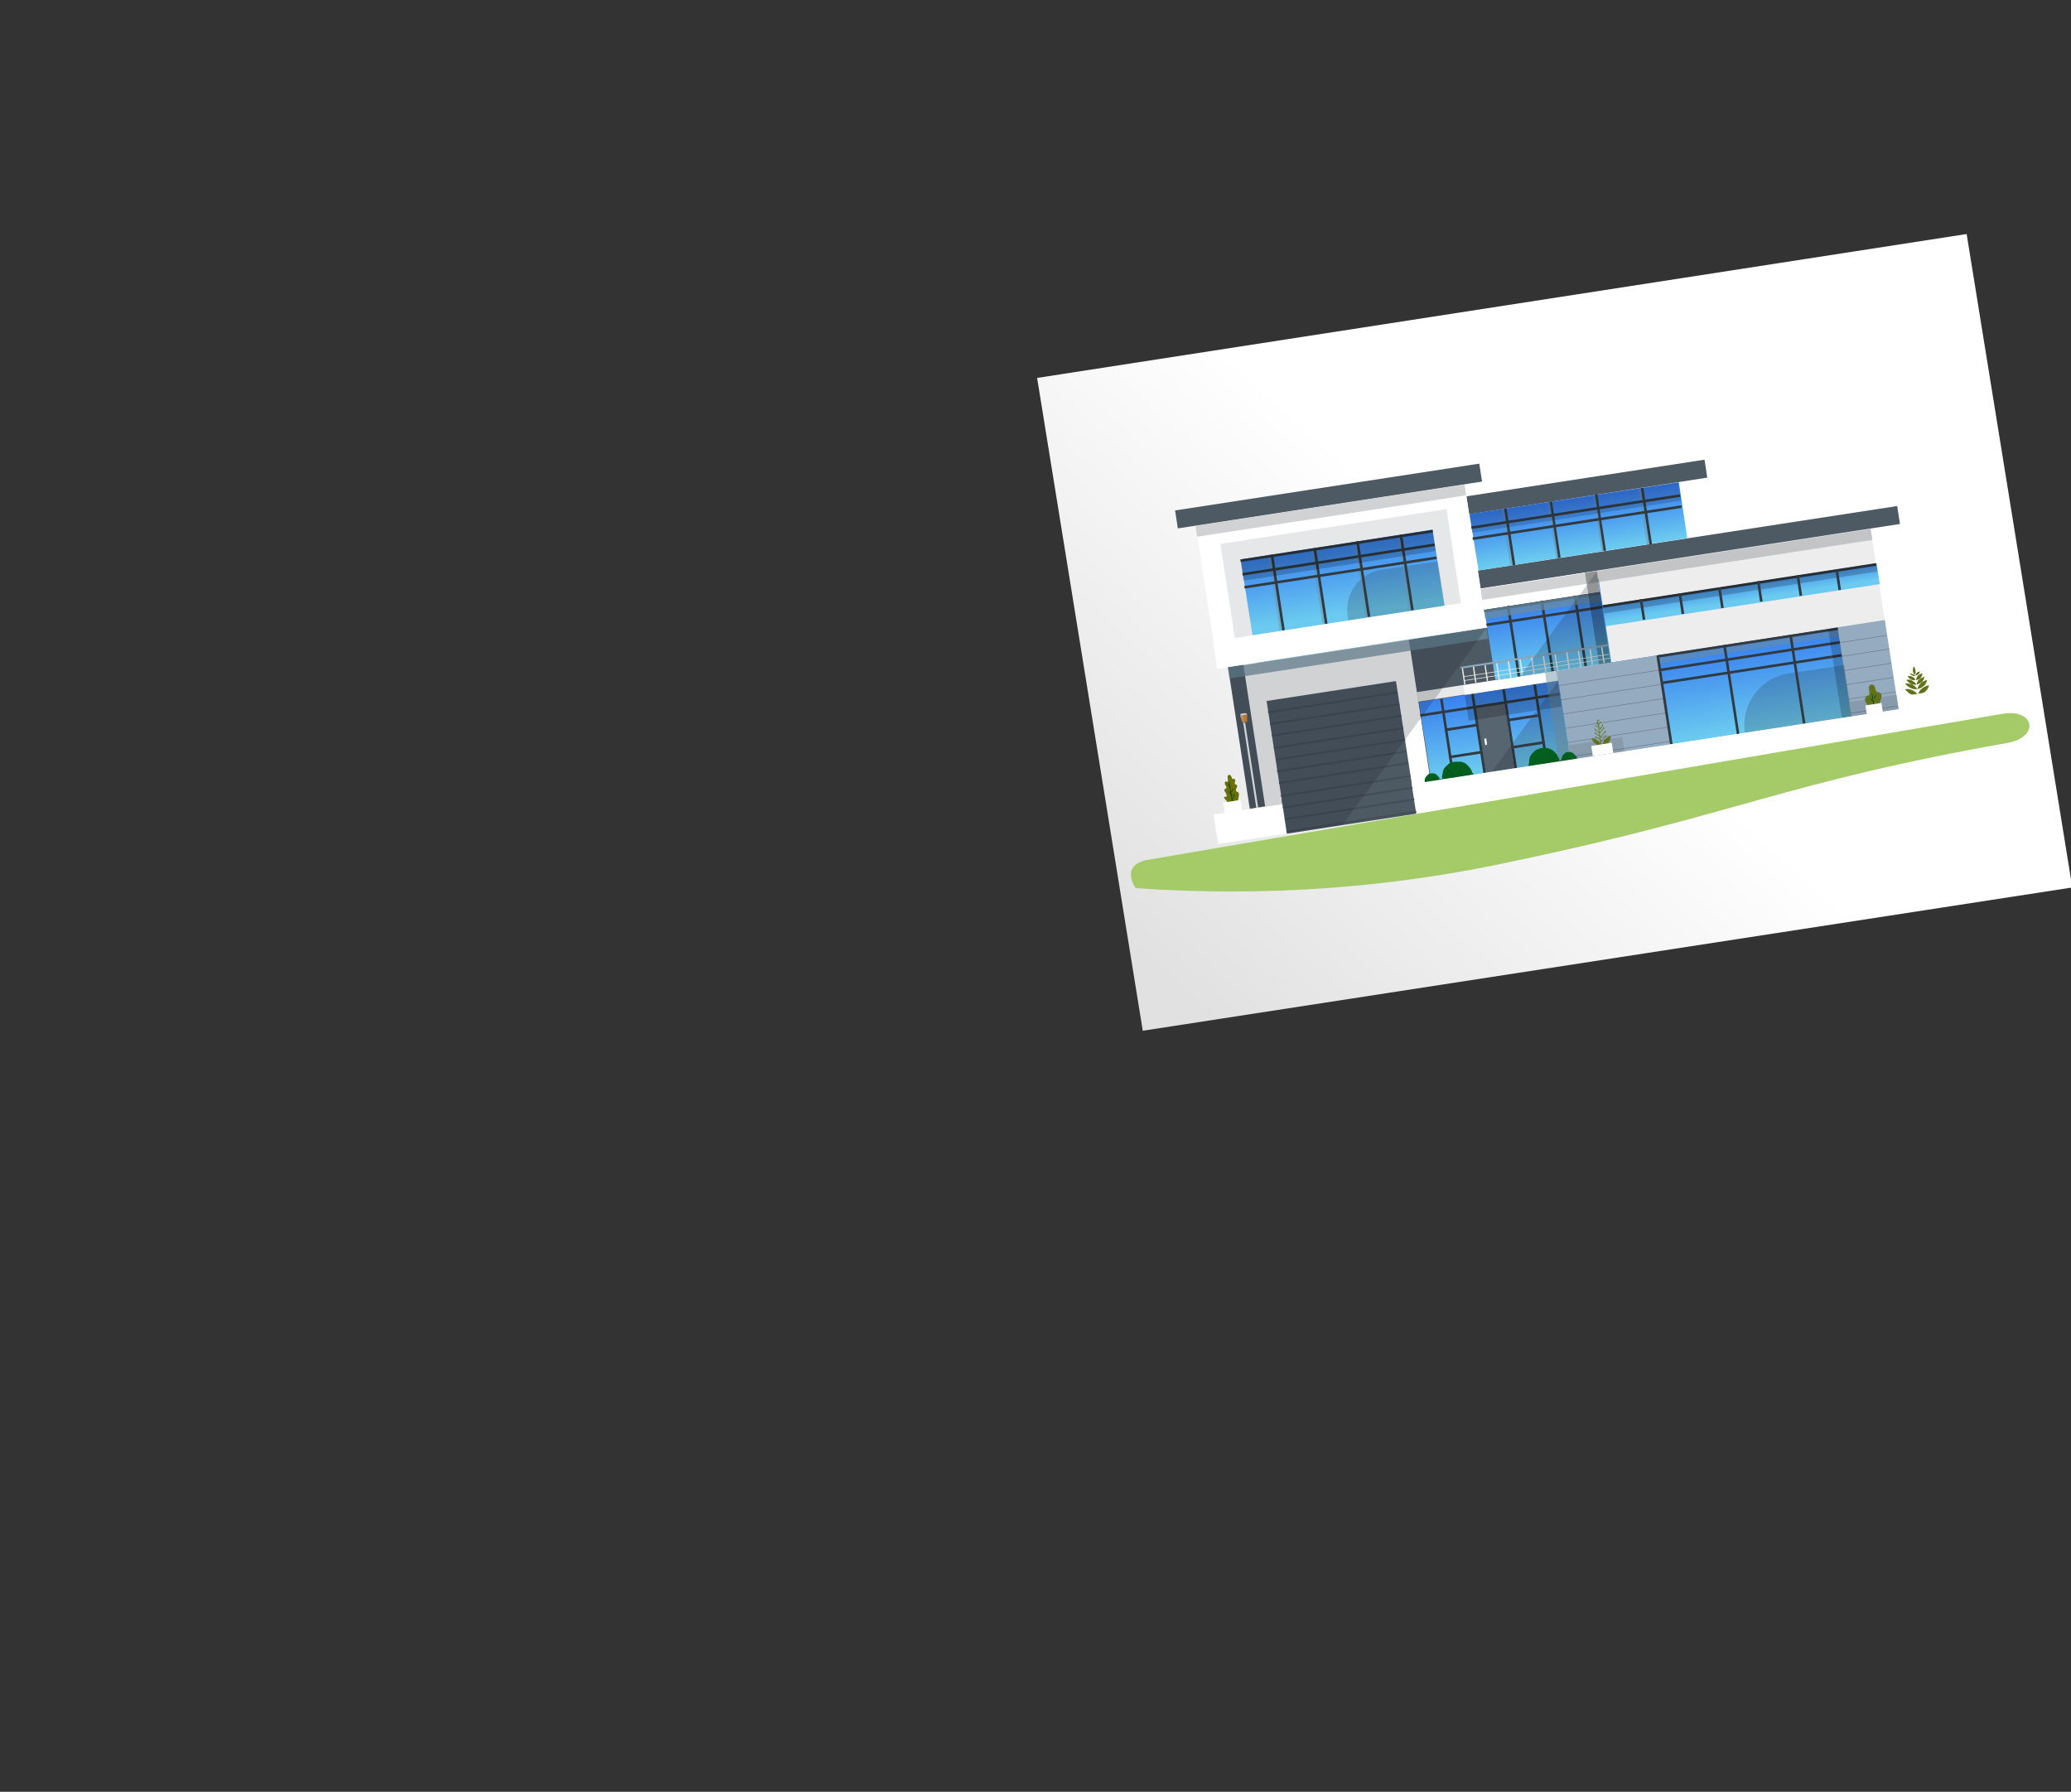 <?xml version="1.0" encoding="utf-8"?>
<!-- Generator: Adobe Illustrator 24.1.2, SVG Export Plug-In . SVG Version: 6.00 Build 0)  -->
<svg version="1.1" id="Warstwa_3" xmlns="http://www.w3.org/2000/svg" xmlns:xlink="http://www.w3.org/1999/xlink" x="0px" y="0px"
	 viewBox="0 0 319.5 276.4" style="enable-background:new 0 0 319.5 276.4;" xml:space="preserve">
<rect x="0" y="0" width="319.5" height="276.4" fill="#333333" stroke="none"/>
<style type="text/css">
	.st0{fill:url(#SVGID_1_);}
	.st1{fill:#4D5963;}
	.st2{fill:#E8E8E8;}
	.st3{fill:#EDEDED;}
	.st4{fill:url(#SVGID_2_);}
	.st5{fill:#313A40;}
	.st6{fill:url(#SVGID_3_);}
	.st7{opacity:0.56;}
	.st8{fill:#6C8D9E;}
	.st9{opacity:0.2;}
	.st10{fill:#95ABBF;}
	.st11{fill:url(#SVGID_4_);}
	.st12{fill:#191E28;}
	.st13{fill:url(#SVGID_5_);}
	.st14{opacity:0.4;}
	.st15{fill:#FFFFFF;}
	.st16{fill:#E6E7E8;}
	.st17{fill:url(#SVGID_6_);}
	.st18{fill:url(#SVGID_7_);}
	.st19{fill:#576570;}
	.st20{opacity:0.7;}
	.st21{opacity:0.3;}
	.st22{opacity:0.55;}
	.st23{fill:#7BA0B3;}
	.st24{fill:#434E57;}
	.st25{fill:#8FA5B8;}
	.st26{opacity:0.5;}
	.st27{fill:#879BAD;}
	.st28{fill:#03601F;}
	.st29{fill:#084F15;}
	.st30{fill:#E6A85E;}
	.st31{fill:#E8882C;}
	.st32{fill:#687007;}
	.st33{fill:#074010;}
	.st34{fill:#61731A;}
	.st35{fill:#A5CB69;}
</style>
<linearGradient id="SVGID_1_" gradientUnits="userSpaceOnUse" x1="186.335" y1="118.843" x2="293.211" y2="237.565" gradientTransform="matrix(1 0 0 -1 0 275.89)">
	<stop  offset="0" style="stop-color:#E1E1E1"/>
	<stop  offset="0.492" style="stop-color:#FFFFFF"/>
</linearGradient>
<polygon class="st0" points="160,58.3 303.4,36.1 319.7,136.9 176.3,159 "/>
<g>
	
		<rect x="219" y="96.9" transform="matrix(0.988 -0.152 0.152 0.988 -13.751 36.249)" class="st1" width="21.8" height="22.1"/>
	
		<rect x="218.6" y="105.1" transform="matrix(0.988 -0.152 0.152 0.988 -13.438 36.162)" class="st2" width="21.8" height="1.5"/>
	
		<rect x="248.3" y="84.6" transform="matrix(0.988 -0.152 0.152 0.988 -11.881 42.198)" class="st3" width="42.8" height="28.2"/>
	
		<linearGradient id="SVGID_2_" gradientUnits="userSpaceOnUse" x1="245.295" y1="681.022" x2="245.295" y2="677.163" gradientTransform="matrix(-0.988 0.152 0.152 0.988 407.55 -617.486)">
		<stop  offset="0" style="stop-color:#6BCAEF"/>
		<stop  offset="1" style="stop-color:#357CEF"/>
	</linearGradient>
	<polygon class="st4" points="247.2,93.4 289.5,86.9 290,90.1 247.7,96.6 	"/>
	
		<rect x="247" y="90.1" transform="matrix(0.988 -0.152 0.152 0.988 -10.617 41.902)" class="st5" width="42.8" height="0.4"/>
	
		<linearGradient id="SVGID_3_" gradientUnits="userSpaceOnUse" x1="248.95" y1="700.897" x2="248.95" y2="686.6" gradientTransform="matrix(-0.988 0.152 0.152 0.988 407.55 -617.486)">
		<stop  offset="0" style="stop-color:#6BCAEF"/>
		<stop  offset="1" style="stop-color:#357CEF"/>
	</linearGradient>
	<polygon class="st6" points="248.6,102.2 283.6,96.8 285.7,110.5 250.7,115.9 	"/>
	<g class="st7">
		
			<rect x="248.4" y="99.5" transform="matrix(0.988 -0.152 0.152 0.988 -12.143 41.675)" class="st8" width="35.5" height="1.3"/>
	</g>
	<g class="st9">
		<rect x="247.1" y="90.1" transform="matrix(0.988 -0.152 0.152 0.988 -10.684 41.922)" width="42.8" height="1.3"/>
	</g>
	
		<rect x="284.6" y="96.1" transform="matrix(0.988 -0.152 0.152 0.988 -12.326 45.079)" class="st10" width="7.4" height="13.9"/>
	
		<rect x="241.2" y="102.2" transform="matrix(0.988 -0.152 0.152 0.988 -13.71 39.177)" class="st10" width="15.7" height="13.9"/>
	<rect x="227.9" y="83" transform="matrix(0.988 -0.152 0.152 0.988 -9.81 40.654)" class="st1" width="65.5" height="2.8"/>
	
		<rect x="226.3" y="73.7" transform="matrix(0.988 -0.152 0.152 0.988 -8.578 38.149)" class="st1" width="37.2" height="2.8"/>
	
		<rect x="181.3" y="75.1" transform="matrix(0.988 -0.152 0.152 0.988 -9.256 32.1)" class="st1" width="47.5" height="2.8"/>
	
		<linearGradient id="SVGID_4_" gradientUnits="userSpaceOnUse" x1="268.478" y1="669.801" x2="268.478" y2="661.908" gradientTransform="matrix(-0.988 0.152 0.152 0.988 407.55 -617.486)">
		<stop  offset="0" style="stop-color:#6BCAEF"/>
		<stop  offset="1" style="stop-color:#357CEF"/>
	</linearGradient>
	<polygon class="st11" points="226.7,79.3 259,74.4 260.3,83 228.1,88 	"/>
	<g class="st9">
		<path class="st12" d="M275.9,103.9l8.6-1.3l1.2,8l-16.5,2.5l0,0C268.5,108.7,271.6,104.5,275.9,103.9z"/>
	</g>
	
		<linearGradient id="SVGID_5_" gradientUnits="userSpaceOnUse" x1="275.719" y1="687.048" x2="275.719" y2="676.341" gradientTransform="matrix(-0.988 0.152 0.152 0.988 407.55 -617.486)">
		<stop  offset="0" style="stop-color:#6BCAEF"/>
		<stop  offset="1" style="stop-color:#357CEF"/>
	</linearGradient>
	<polygon class="st13" points="228.7,92.1 246.6,89.3 248.6,102.2 230.7,104.9 	"/>
	<g>
		
			<rect x="253.9" y="75.2" transform="matrix(0.988 -0.152 0.152 0.988 -9.154 39.602)" class="st5" width="0.4" height="8.8"/>
		
			<rect x="246.8" y="76.2" transform="matrix(0.988 -0.152 0.152 0.988 -9.391 38.532)" class="st5" width="0.4" height="8.8"/>
		
			<rect x="239.8" y="77.3" transform="matrix(0.988 -0.152 0.152 0.988 -9.64 37.48)" class="st5" width="0.4" height="8.8"/>
		
			<rect x="232.8" y="78.4" transform="matrix(0.988 -0.152 0.152 0.988 -9.888 36.428)" class="st5" width="0.4" height="8.8"/>
	</g>
	<g>
		<g class="st14">
			
				<rect x="253.5" y="75.2" transform="matrix(0.988 -0.152 0.152 0.988 -9.159 39.54)" class="st8" width="0.4" height="8.8"/>
		</g>
		<g class="st14">
			
				<rect x="246.5" y="76.3" transform="matrix(0.988 -0.152 0.152 0.988 -9.408 38.488)" class="st8" width="0.4" height="8.8"/>
		</g>
		<g class="st14">
			
				<rect x="239.5" y="77.4" transform="matrix(0.988 -0.152 0.152 0.988 -9.656 37.436)" class="st8" width="0.4" height="8.8"/>
		</g>
		<g class="st14">
			
				<rect x="232.4" y="78.5" transform="matrix(0.988 -0.152 0.152 0.988 -9.909 36.369)" class="st8" width="0.4" height="8.8"/>
		</g>
	</g>
	<g>
		
			<rect x="277.2" y="97.8" transform="matrix(0.988 -0.152 0.152 0.988 -12.711 43.44)" class="st5" width="0.4" height="13.9"/>
		<polygon class="st5" points="278.2,111.7 278.6,111.6 278.6,111.6 		"/>
		
			<rect x="256" y="101" transform="matrix(0.988 -0.152 0.152 0.988 -12.257 42.282)" class="st5" width="28.1" height="0.4"/>
		
			<rect x="256.3" y="103" transform="matrix(0.988 -0.152 0.152 0.988 -12.558 42.35)" class="st5" width="28.1" height="0.4"/>
		
			<rect x="255.7" y="98.9" transform="matrix(0.988 -0.152 0.152 0.988 -11.941 42.21)" class="st5" width="28.1" height="0.4"/>
		
			<rect x="267" y="99.4" transform="matrix(0.988 -0.152 0.152 0.988 -13.073 41.907)" class="st5" width="0.4" height="13.9"/>
		<polygon class="st5" points="268,113.2 268.4,113.2 268.4,113.2 		"/>
		
			<rect x="256.7" y="101" transform="matrix(0.988 -0.152 0.152 0.988 -13.438 40.359)" class="st5" width="0.4" height="13.9"/>
		<polygon class="st5" points="257.8,114.8 258.2,114.8 258.2,114.8 		"/>
	</g>
	
		<rect x="228.7" y="89.4" transform="matrix(0.988 -0.152 0.152 0.988 -11.087 37.246)" class="st15" width="18.1" height="3.3"/>
	<g>
		<rect x="243.7" y="91.8" transform="matrix(0.988 -0.152 0.152 0.988 -11.969 38.255)" class="st5" width="0.4" height="11"/>
		
			<rect x="228.9" y="92.7" transform="matrix(0.988 -0.152 0.152 0.988 -11.368 37.299)" class="st5" width="18.1" height="0.4"/>
		
			<rect x="229.3" y="94.8" transform="matrix(0.988 -0.152 0.152 0.988 -11.681 37.384)" class="st5" width="18.1" height="0.4"/>
		
			<rect x="238.6" y="92.6" transform="matrix(0.988 -0.152 0.152 0.988 -12.149 37.488)" class="st5" width="0.4" height="11"/>
		
			<rect x="233.4" y="93.4" transform="matrix(0.988 -0.152 0.152 0.988 -12.332 36.706)" class="st5" width="0.4" height="11"/>
	</g>
	
		<rect x="193.2" y="100.5" transform="matrix(0.988 -0.152 0.152 0.988 -14.577 32.683)" class="st15" width="26" height="22.1"/>
	<polygon class="st15" points="195.1,124.5 220.8,120.5 220.8,120.5 	"/>
	<rect x="186" y="77.8" transform="matrix(0.988 -0.152 0.152 0.988 -11.127 32.541)" class="st15" width="42" height="22.3"/>
	
		<rect x="189.6" y="81.1" transform="matrix(0.988 -0.152 0.152 0.988 -11.375 32.599)" class="st16" width="35.3" height="19"/>
	
		<linearGradient id="SVGID_6_" gradientUnits="userSpaceOnUse" x1="305.773" y1="673.703" x2="305.773" y2="662.029" gradientTransform="matrix(-0.988 0.152 0.152 0.988 407.55 -617.486)">
		<stop  offset="0" style="stop-color:#6BCAEF"/>
		<stop  offset="1" style="stop-color:#357CEF"/>
	</linearGradient>
	<polygon class="st17" points="191.4,86.3 221,81.7 223.5,97.7 193.9,102.3 	"/>
	<g class="st9">
		<path class="st12" d="M213.1,87.9l8.7-1.3l1.1,6.9L208,95.7l-0.1-0.7C207.4,91.6,209.7,88.4,213.1,87.9z"/>
	</g>
	
		<linearGradient id="SVGID_7_" gradientUnits="userSpaceOnUse" x1="286.05" y1="700.705" x2="286.05" y2="688.139" gradientTransform="matrix(-0.988 0.152 0.152 0.988 407.55 -617.486)">
		<stop  offset="0" style="stop-color:#6BCAEF"/>
		<stop  offset="1" style="stop-color:#357CEF"/>
	</linearGradient>
	<polygon class="st18" points="218.9,108.3 240.4,105 242.3,117.2 220.8,120.5 	"/>
	
		<rect x="228.5" y="108.8" transform="matrix(0.988 -0.152 0.152 0.988 -14.64 36.446)" class="st19" width="4.5" height="10.1"/>
	
		<rect x="191.2" y="102.6" transform="matrix(0.988 -0.152 0.152 0.988 -15.056 30.606)" class="st1" width="2.4" height="22.1"/>
	<polygon class="st1" points="192.9,124.8 195.3,124.4 195.3,124.4 	"/>
	<g>
		
			<rect x="283.5" y="87.8" transform="matrix(0.988 -0.152 0.152 0.988 -10.303 44.221)" class="st5" width="0.4" height="3.2"/>
		
			<rect x="277.5" y="88.7" transform="matrix(0.988 -0.152 0.152 0.988 -10.509 43.317)" class="st5" width="0.4" height="3.2"/>
		
			<rect x="271.4" y="89.6" transform="matrix(0.988 -0.152 0.152 0.988 -10.718 42.398)" class="st5" width="0.4" height="3.2"/>
		
			<rect x="265.4" y="90.6" transform="matrix(0.988 -0.152 0.152 0.988 -10.939 41.498)" class="st5" width="0.4" height="3.2"/>
		
			<rect x="259.3" y="91.5" transform="matrix(0.988 -0.152 0.152 0.988 -11.148 40.58)" class="st5" width="0.4" height="3.2"/>
		
			<rect x="253.3" y="92.4" transform="matrix(0.988 -0.152 0.152 0.988 -11.354 39.676)" class="st5" width="0.4" height="3.2"/>
	</g>
	<g class="st14">
		
			<rect x="216.5" y="82.5" transform="matrix(0.988 -0.152 0.152 0.988 -10.931 34.012)" class="st8" width="0.4" height="11.8"/>
		
			<rect x="209.9" y="83.5" transform="matrix(0.988 -0.152 0.152 0.988 -11.159 33.018)" class="st8" width="0.4" height="11.8"/>
		
			<rect x="203.2" y="84.5" transform="matrix(0.988 -0.152 0.152 0.988 -11.39 32.01)" class="st8" width="0.4" height="11.8"/>
		
			<rect x="196.6" y="85.5" transform="matrix(0.988 -0.152 0.152 0.988 -11.619 31.016)" class="st8" width="0.4" height="11.8"/>
	</g>
	<g>
		
			<rect x="216.9" y="82.4" transform="matrix(0.988 -0.152 0.152 0.988 -10.91 34.071)" class="st5" width="0.4" height="11.8"/>
		
			<rect x="210.2" y="83.4" transform="matrix(0.988 -0.152 0.152 0.988 -11.142 33.062)" class="st5" width="0.4" height="11.8"/>
		
			<rect x="203.6" y="84.5" transform="matrix(0.988 -0.152 0.152 0.988 -11.385 32.072)" class="st5" width="0.4" height="11.8"/>
		
			<rect x="197" y="85.5" transform="matrix(0.988 -0.152 0.152 0.988 -11.614 31.078)" class="st5" width="0.4" height="11.8"/>
	</g>
	<g>
		
			<rect x="237.6" y="105.5" transform="matrix(0.988 -0.152 0.152 0.988 -14.23 37.495)" class="st5" width="0.4" height="12.4"/>
		
			<rect x="232.8" y="106.2" transform="matrix(0.988 -0.152 0.152 0.988 -14.393 36.772)" class="st5" width="0.4" height="12.4"/>
		
			<rect x="228" y="106.9" transform="matrix(0.988 -0.152 0.152 0.988 -14.556 36.049)" class="st5" width="0.4" height="12.4"/>
		
			<rect x="223.2" y="107.7" transform="matrix(0.988 -0.152 0.152 0.988 -14.734 35.329)" class="st5" width="0.4" height="12.4"/>
	</g>
	
		<rect x="225.9" y="104.6" transform="matrix(0.988 -0.152 0.152 0.988 -13.318 36.713)" class="st15" width="14.5" height="1.5"/>
	<rect x="191.3" y="84" transform="matrix(0.988 -0.152 0.152 0.988 -10.412 32.379)" class="st5" width="30" height="0.4"/>
	<rect x="191.9" y="88.1" transform="matrix(0.988 -0.152 0.152 0.988 -11.029 32.519)" class="st5" width="30" height="0.4"/>
	<rect x="191.6" y="86.1" transform="matrix(0.988 -0.152 0.152 0.988 -10.728 32.449)" class="st5" width="30" height="0.4"/>
	
		<rect x="226.9" y="78.7" transform="matrix(0.988 -0.152 0.152 0.988 -9.176 37.933)" class="st5" width="32.6" height="0.4"/>
	
		<rect x="227.1" y="80.4" transform="matrix(0.988 -0.152 0.152 0.988 -9.433 37.984)" class="st5" width="32.6" height="0.4"/>
	
		<rect x="219.1" y="108.5" transform="matrix(0.988 -0.152 0.152 0.988 -13.864 36.273)" class="st5" width="21.8" height="0.4"/>
	<g class="st9">
		
			<rect x="226.8" y="76.8" transform="matrix(0.988 -0.152 0.152 0.988 -9.078 37.911)" class="st12" width="32.6" height="2.9"/>
	</g>
	<g class="st9">
		
			<rect x="184.4" y="77.9" transform="matrix(0.988 -0.152 0.152 0.988 -9.594 32.179)" class="st12" width="42" height="1.7"/>
	</g>
	<g class="st9">
		
			<rect x="228.3" y="86.2" transform="matrix(0.988 -0.152 0.152 0.988 -10.235 40.397)" class="st12" width="60.9" height="1.7"/>
	</g>
	<g class="st20">
		
			<rect x="229" y="92.7" transform="matrix(0.988 -0.152 0.152 0.988 -11.443 37.321)" class="st8" width="18.1" height="1.4"/>
	</g>
	<g class="st21">
		<rect x="245.7" y="88.1" transform="matrix(0.988 -0.152 0.152 0.988 -11.624 38.642)" width="1.8" height="14.3"/>
	</g>
	<g class="st22">
		
			<rect x="239.5" y="103.5" transform="matrix(0.988 -0.152 0.152 0.988 -14.01 37.875)" class="st23" width="1.8" height="13.9"/>
	</g>
	<g class="st20">
		
			<rect x="189.4" y="99.9" transform="matrix(0.988 -0.152 0.152 0.988 -12.893 33.075)" class="st8" width="40.4" height="1.7"/>
	</g>
	<g class="st9">
		<rect x="226.3" y="106.1" transform="matrix(0.988 -0.152 0.152 0.988 -13.732 36.806)" width="14.5" height="4"/>
	</g>
	<g>
		
			<rect x="196.6" y="106.5" transform="matrix(0.988 -0.152 0.152 0.988 -15.027 32.794)" class="st1" width="20.2" height="16.1"/>
		
			<rect x="195.6" y="108.2" transform="matrix(0.988 -0.152 0.152 0.988 -14.096 32.57)" class="st24" width="20.2" height="0.3"/>
		
			<rect x="195.9" y="110" transform="matrix(0.988 -0.152 0.152 0.988 -14.366 32.636)" class="st24" width="20.2" height="0.3"/>
		
			<rect x="196.2" y="111.8" transform="matrix(0.988 -0.152 0.152 0.988 -14.636 32.702)" class="st24" width="20.2" height="0.3"/>
		
			<rect x="196.5" y="113.7" transform="matrix(0.988 -0.152 0.152 0.988 -14.921 32.772)" class="st24" width="20.2" height="0.3"/>
		
			<rect x="196.8" y="115.5" transform="matrix(0.988 -0.152 0.152 0.988 -15.191 32.839)" class="st24" width="20.2" height="0.3"/>
		
			<rect x="197" y="117.3" transform="matrix(0.988 -0.152 0.152 0.988 -15.464 32.89)" class="st24" width="20.2" height="0.3"/>
		
			<rect x="197.3" y="119.1" transform="matrix(0.988 -0.152 0.152 0.988 -15.734 32.956)" class="st24" width="20.2" height="0.3"/>
		
			<rect x="197.6" y="121.1" transform="matrix(0.988 -0.152 0.152 0.988 -16.036 33.024)" class="st24" width="20.2" height="0.3"/>
	</g>
	<g class="st9">
		<rect x="191.5" y="84" transform="matrix(0.988 -0.152 0.152 0.988 -10.63 32.426)" width="30" height="3.3"/>
	</g>
	
		<rect x="225.3" y="101.1" transform="matrix(0.988 -0.152 0.152 0.988 -12.652 37.22)" class="st25" width="23" height="0.3"/>
	
		<rect x="225.7" y="102.6" transform="matrix(0.988 -0.152 0.152 0.988 -12.861 37.282)" class="st2" width="22.8" height="0.1"/>
	
		<rect x="225.8" y="103.2" transform="matrix(0.988 -0.152 0.152 0.988 -12.951 37.304)" class="st2" width="22.8" height="0.1"/>
	<g>
		
			<rect x="247.3" y="99.8" transform="matrix(0.988 -0.152 0.152 0.988 -12.498 38.831)" class="st2" width="0.2" height="2.5"/>
		
			<rect x="245.5" y="100.1" transform="matrix(0.988 -0.152 0.152 0.988 -12.564 38.561)" class="st2" width="0.2" height="2.5"/>
		
			<rect x="243.7" y="100.4" transform="matrix(0.988 -0.152 0.152 0.988 -12.631 38.291)" class="st2" width="0.2" height="2.5"/>
		
			<rect x="241.9" y="100.6" transform="matrix(0.988 -0.152 0.152 0.988 -12.683 38.018)" class="st2" width="0.2" height="2.5"/>
		
			<rect x="240.1" y="100.9" transform="matrix(0.988 -0.152 0.152 0.988 -12.75 37.748)" class="st2" width="0.2" height="2.5"/>
		
			<rect x="238.3" y="101.2" transform="matrix(0.988 -0.152 0.152 0.988 -12.816 37.478)" class="st2" width="0.2" height="2.5"/>
		
			<rect x="236.5" y="101.5" transform="matrix(0.988 -0.152 0.152 0.988 -12.883 37.208)" class="st2" width="0.2" height="2.5"/>
		
			<rect x="234.7" y="101.7" transform="matrix(0.988 -0.152 0.152 0.988 -12.935 36.935)" class="st2" width="0.2" height="2.5"/>
		
			<rect x="232.9" y="102" transform="matrix(0.988 -0.152 0.152 0.988 -13.002 36.665)" class="st2" width="0.2" height="2.5"/>
		
			<rect x="231.1" y="102.3" transform="matrix(0.988 -0.152 0.152 0.988 -13.068 36.395)" class="st2" width="0.2" height="2.5"/>
		
			<rect x="229.3" y="102.6" transform="matrix(0.988 -0.152 0.152 0.988 -13.135 36.125)" class="st2" width="0.2" height="2.5"/>
		
			<rect x="227.5" y="102.8" transform="matrix(0.988 -0.152 0.152 0.988 -13.187 35.852)" class="st2" width="0.2" height="2.5"/>
		
			<rect x="225.8" y="103.1" transform="matrix(0.988 -0.152 0.152 0.988 -13.25 35.597)" class="st2" width="0.2" height="2.5"/>
	</g>
	<g class="st9">
		<polygon class="st12" points="246.4,88.1 234.5,104.3 248.6,102.2 		"/>
	</g>
	<g class="st26">
		<path class="st8" d="M192.9,124.8l12.3-1.9L192.9,124.8z"/>
	</g>
	<g class="st9">
		<polygon class="st12" points="240.4,105 242.3,117.2 230.1,119.1 		"/>
	</g>
	
		<rect x="187.3" y="95.7" transform="matrix(0.988 -0.152 0.152 0.988 -12.467 32.843)" class="st15" width="42" height="4.3"/>
	
		<rect x="285.5" y="107.7" transform="matrix(0.988 -0.152 0.152 0.988 -13.198 45.285)" class="st27" width="7.4" height="2.3"/>
	
		<rect x="242.1" y="114.3" transform="matrix(0.988 -0.152 0.152 0.988 -14.701 38.84)" class="st27" width="8.5" height="2.3"/>
	<polygon class="st27" points="242.3,117.2 250.7,115.9 250.7,115.9 	"/>
	<g class="st9">
		<rect x="283.2" y="96.8" transform="matrix(0.988 -0.152 0.152 0.988 -12.483 44.426)" width="1.5" height="13.9"/>
	</g>
	<path class="st15" d="M229.3,114.9L229.3,114.9c0.1,0,0.1-0.1,0.1-0.2l-0.1-0.7c0-0.1-0.1-0.1-0.2-0.1l0,0c-0.1,0-0.1,0.1-0.1,0.2
		l0.1,0.7C229.1,114.9,229.2,115,229.3,114.9z"/>
	<rect x="223" y="112" transform="matrix(0.988 -0.152 0.152 0.988 -14.449 35.644)" class="st5" width="5.2" height="0.4"/>
	
		<rect x="232.6" y="110.5" transform="matrix(0.988 -0.152 0.152 0.988 -14.108 37.087)" class="st5" width="5.2" height="0.4"/>
	
		<rect x="223.6" y="116.2" transform="matrix(0.988 -0.152 0.152 0.988 -15.082 35.785)" class="st5" width="5.2" height="0.4"/>
	
		<rect x="233.2" y="114.7" transform="matrix(0.988 -0.152 0.152 0.988 -14.742 37.228)" class="st5" width="5.2" height="0.4"/>
	<g>
		<g>
			<path class="st28" d="M227.3,119.5l-4.8,0.7c0-0.1,0-0.3,0-0.4v-0.1c0-0.2,0.1-0.5,0.1-0.7v-0.1c0.1-0.2,0.2-0.4,0.4-0.6
				c0,0,0-0.1,0.1-0.1c0.2-0.2,0.4-0.4,0.6-0.5h0.1c0.2-0.1,0.5-0.2,0.7-0.2l0,0l0,0c0.3,0,0.5,0,0.8,0h0.1c0.3,0.1,0.5,0.1,0.7,0.3
				c0,0,0.1,0,0.1,0.1c0.2,0.1,0.4,0.3,0.5,0.5c0,0,0,0,0.1,0.1c0.1,0.2,0.3,0.4,0.3,0.6v0.1C227.3,119.2,227.3,119.4,227.3,119.5z"
				/>
		</g>
		<g>
			<path class="st29" d="M224.6,117.5l0.4,2.4h-0.1L224.6,117.5C224.5,117.5,224.5,117.5,224.6,117.5L224.6,117.5z"/>
		</g>
		<g>
			<path class="st29" d="M224.7,119.9L224.7,119.9l-1.1-2.1h0.1L224.7,119.9z"/>
		</g>
		<g>
			<path class="st29" d="M224.4,119.9h-0.1l-1.3-1.6c0,0,0-0.1,0.1-0.1L224.4,119.9z"/>
		</g>
		<g>
			<path class="st29" d="M224.1,120H224l-1.3-1v-0.1L224.1,120z"/>
		</g>
		<g>
			<path class="st29" d="M223.4,120.1h-0.2l-0.8-0.3v-0.1L223.4,120.1z"/>
		</g>
		<g>
			<path class="st29" d="M225.5,117.5l-0.3,2.3h-0.1L225.5,117.5C225.4,117.5,225.4,117.5,225.5,117.5z"/>
		</g>
		<g>
			<path class="st29" d="M226.2,117.8l-0.8,2h-0.1L226.2,117.8L226.2,117.8z"/>
		</g>
		<g>
			<path class="st29" d="M226.9,118.4l-1,1.3h-0.1L226.9,118.4C226.8,118.3,226.8,118.4,226.9,118.4z"/>
		</g>
		<g>
			<path class="st29" d="M227.2,119.1l-0.7,0.5h-0.2L227.2,119.1C227.2,119,227.2,119,227.2,119.1z"/>
		</g>
	</g>
	<g>
		<g>
			<path class="st28" d="M222.5,120.3l-2.7,0.4c0-0.1,0-0.2,0-0.2s0,0,0-0.1s0-0.3,0.1-0.4l0,0c0-0.1,0.1-0.2,0.2-0.3l0,0
				c0.1-0.1,0.2-0.2,0.3-0.3l0,0c0.1-0.1,0.3-0.1,0.4-0.1l0,0l0,0c0.1,0,0.3,0,0.4,0l0,0c0.1,0,0.3,0.1,0.4,0.2l0,0
				c0.1,0.1,0.2,0.2,0.3,0.3l0,0c0.1,0.1,0.1,0.2,0.2,0.3c0,0,0,0,0,0.1C222.5,120.1,222.5,120.2,222.5,120.3z"/>
		</g>
		<g>
			<path class="st29" d="M221,119.1l0.2,1.3h-0.1L221,119.1C220.9,119.1,220.9,119.1,221,119.1C220.9,119.1,221,119.1,221,119.1z"/>
		</g>
		<g>
			<path class="st29" d="M221,120.5L221,120.5l-0.6-1.2l0,0L221,120.5z"/>
		</g>
		<g>
			<path class="st29" d="M220.9,120.5L220.9,120.5l-0.8-0.9l0,0L220.9,120.5z"/>
		</g>
		<g>
			<path class="st29" d="M220.7,120.5L220.7,120.5l-0.8-0.5l0,0L220.7,120.5z"/>
		</g>
		<g>
			<path class="st29" d="M220.3,120.6L220.3,120.6l-0.5-0.2c0,0,0,0,0-0.1L220.3,120.6z"/>
		</g>
		<g>
			<path class="st29" d="M221.4,119.1l-0.1,1.3h-0.1L221.4,119.1L221.4,119.1z"/>
		</g>
		<g>
			<path class="st29" d="M221.9,119.3l-0.4,1.1h-0.1L221.9,119.3L221.9,119.3z"/>
		</g>
		<g>
			<path class="st29" d="M222.2,119.6l-0.5,0.7h-0.1L222.2,119.6L222.2,119.6z"/>
		</g>
		<g>
			<path class="st29" d="M222.4,120l-0.4,0.3h-0.1L222.4,120L222.4,120z"/>
		</g>
	</g>
	<g>
		
			<rect x="192.9" y="111.4" transform="matrix(0.988 -0.152 0.152 0.988 -15.726 30.76)" class="st15" width="0.3" height="13.4"/>
		<polygon class="st30" points="191.3,110.4 191.9,110.3 192,111.4 191.7,111.5 		"/>
		<polygon class="st31" points="192.4,110.2 191.9,110.3 192,111.4 192.4,111.4 		"/>
		<path class="st15" d="M191.5,110.1l0.6-0.1c0.1,0,0.2,0.1,0.3,0.2l0,0l-1,0.2l0,0C191.3,110.2,191.4,110.1,191.5,110.1z"/>
	</g>
	<g>
		<g>
			<path class="st32" d="M189.1,122.9c0.3,0,0.1-0.3,0-0.6c-0.2-0.2-0.3-0.5-0.1-0.6s0.3-0.2,0.1-0.5c-0.3-0.4-0.1-0.8,0.2-0.6
				c0.3,0.1,0-0.7,0.1-0.9c0.2-0.3,0.5-0.2,0.6,0.2c0.1,0.5,0.4,0.1,0.5,0.3c0.2,0.3-0.2,0.8,0.1,0.8s0.3,0.3,0.2,0.5
				s-0.3,0.6,0.2,0.7c0.3,0.1,0,1.1,0,1.3l-1.6,0.3c0,0-0.1-0.2-0.3-0.4C188.8,123.1,188.7,122.9,189.1,122.9z"/>
			<g>
				
					<rect x="189.9" y="120.6" transform="matrix(0.988 -0.152 0.152 0.988 -16.379 30.334)" class="st33" width="0.1" height="3.1"/>
			</g>
			<g>
				
					<rect x="189.6" y="121" transform="matrix(0.699 -0.715 0.715 0.699 -29.694 171.999)" class="st33" width="0.1" height="0.6"/>
			</g>
			<g>
				
					<rect x="189.8" y="121.9" transform="matrix(0.471 -0.882 0.882 0.471 -7.001 232.169)" class="st33" width="0.6" height="0.1"/>
			</g>
			<g>
				
					<rect x="189.7" y="122" transform="matrix(0.707 -0.708 0.708 0.707 -30.967 170.194)" class="st33" width="0.1" height="0.9"/>
			</g>
			<g>
				
					<rect x="189.9" y="123" transform="matrix(0.462 -0.887 0.887 0.462 -6.802 234.938)" class="st33" width="0.9" height="0.1"/>
			</g>
		</g>
		
			<rect x="188.9" y="123.6" transform="matrix(0.988 -0.152 0.152 0.988 -16.719 30.405)" class="st15" width="2.7" height="1.6"/>
	</g>
	<g>
		<g>
			<g>
				<g>
					<path class="st34" d="M295.5,103.4c0.1,0.4-0.1,0.7-0.1,0.7s-0.3-0.3-0.3-0.6s0.1-0.7,0.1-0.7S295.5,103,295.5,103.4z"/>
				</g>
				<g>
					<path class="st34" d="M295.5,104.3c0,0-0.3,0-0.5-0.1s-0.4-0.3-0.4-0.3s0.3,0,0.5,0.1C295.3,104,295.5,104.3,295.5,104.3z"/>
				</g>
				<g>
					<path class="st34" d="M295.5,104.9c0,0-0.4,0.1-0.7-0.1c-0.4-0.2-0.5-0.5-0.5-0.5s0.4-0.1,0.7,0.1
						C295.4,104.5,295.5,104.9,295.5,104.9z"/>
				</g>
				<g>
					<path class="st34" d="M295,105c0.4,0.2,0.7,0.6,0.7,0.6s-0.5,0.1-0.9-0.1s-0.7-0.6-0.7-0.6S294.6,104.7,295,105z"/>
				</g>
				<g>
					<path class="st34" d="M295,105.6c0.5,0.2,0.8,0.7,0.8,0.7s-0.6,0.1-1.1-0.2c-0.5-0.2-0.8-0.7-0.8-0.7S294.5,105.4,295,105.6z"
						/>
				</g>
				<g>
					<path class="st34" d="M295.1,106.5c0.6,0.3,0.9,0.8,0.9,0.8s-0.6,0.1-1.2-0.2c-0.6-0.3-0.9-0.8-0.9-0.8
						S294.5,106.2,295.1,106.5z"/>
				</g>
				<g>
					<path class="st34" d="M295.7,103.8c0.2-0.2,0.5-0.2,0.5-0.2s-0.1,0.3-0.2,0.4s-0.5,0.2-0.5,0.2S295.5,104,295.7,103.8z"/>
				</g>
				<g>
					<path class="st34" d="M295.9,104.2c0.3-0.3,0.7-0.3,0.7-0.3s-0.1,0.4-0.3,0.7c-0.3,0.3-0.7,0.3-0.7,0.3
						S295.6,104.5,295.9,104.2z"/>
				</g>
				<g>
					<path class="st34" d="M296.1,104.8c0.4-0.3,0.8-0.4,0.8-0.4s-0.1,0.5-0.4,0.8c-0.4,0.3-0.8,0.4-0.8,0.4
						S295.7,105.1,296.1,104.8z"/>
				</g>
				<g>
					<path class="st34" d="M296.3,105.4c0.4-0.4,1-0.5,1-0.5s-0.1,0.6-0.5,0.9c-0.4,0.4-1,0.5-1,0.5S295.9,105.8,296.3,105.4z"/>
				</g>
				<g>
					<path class="st34" d="M296.5,106.2c0.5-0.4,1.1-0.5,1.1-0.5s-0.1,0.6-0.6,1s-1.1,0.5-1.1,0.5S296,106.6,296.5,106.2z"/>
				</g>
			</g>
			<g>
				<polygon class="st34" points="295.4,104 295.4,104 296,107.6 296,107.6 				"/>
			</g>
		</g>
		
			<rect x="294.4" y="107" transform="matrix(0.988 -0.152 0.152 0.988 -12.988 46.318)" class="st15" width="3.3" height="2"/>
	</g>
</g>
<g class="st21">
	
		<rect x="240.5" y="104.5" transform="matrix(0.988 -0.152 0.152 0.988 -13.018 39.016)" class="st12" width="15.7" height="0.1"/>
</g>
<g class="st21">
	
		<rect x="240.8" y="106.7" transform="matrix(0.988 -0.152 0.152 0.988 -13.35 39.088)" class="st12" width="15.7" height="0.1"/>
</g>
<g class="st21">
	
		<rect x="241.1" y="108.9" transform="matrix(0.988 -0.152 0.152 0.988 -13.683 39.159)" class="st12" width="15.7" height="0.1"/>
</g>
<g class="st21">
	
		<rect x="241.5" y="111.1" transform="matrix(0.988 -0.152 0.152 0.988 -14.011 39.245)" class="st12" width="15.7" height="0.1"/>
</g>
<g class="st21">
	
		<rect x="241.8" y="113.3" transform="matrix(0.988 -0.152 0.152 0.988 -14.344 39.317)" class="st12" width="15.7" height="0.1"/>
</g>
<g class="st21">
	
		<rect x="242.1" y="115.5" transform="matrix(0.988 -0.152 0.152 0.988 -14.676 39.388)" class="st12" width="15.7" height="0.1"/>
</g>
<g class="st21">
	
		<rect x="283.9" y="98.5" transform="matrix(0.988 -0.152 0.152 0.988 -11.651 44.914)" class="st12" width="7.3" height="0.1"/>
</g>
<g class="st21">
	
		<rect x="284.3" y="100.6" transform="matrix(0.988 -0.152 0.152 0.988 -11.965 44.997)" class="st12" width="7.3" height="0.1"/>
</g>
<g class="st21">
	
		<rect x="284.6" y="102.8" transform="matrix(0.988 -0.152 0.152 0.988 -12.297 45.069)" class="st12" width="7.3" height="0.1"/>
</g>
<g class="st21">
	
		<rect x="284.9" y="105" transform="matrix(0.988 -0.152 0.152 0.988 -12.629 45.14)" class="st12" width="7.3" height="0.1"/>
</g>
<g class="st21">
	
		<rect x="285.3" y="107.2" transform="matrix(0.988 -0.152 0.152 0.988 -12.958 45.227)" class="st12" width="7.3" height="0.1"/>
</g>
<g class="st21">
	
		<rect x="285.6" y="109.4" transform="matrix(0.988 -0.152 0.152 0.988 -13.29 45.298)" class="st12" width="7.3" height="0.1"/>
</g>
<g>
	<g>
		<path class="st28" d="M235.8,118.2l4.8-0.7c0-0.1-0.1-0.3-0.1-0.4V117c-0.1-0.2-0.2-0.4-0.3-0.6c0,0,0,0-0.1-0.1
			c-0.2-0.2-0.3-0.4-0.5-0.5c0,0-0.1,0-0.1-0.1c-0.2-0.1-0.5-0.2-0.7-0.3h-0.1c-0.3-0.1-0.5-0.1-0.8,0l0,0l0,0
			c-0.3,0-0.5,0.1-0.7,0.2h-0.1c-0.2,0.1-0.4,0.3-0.6,0.5c0,0,0,0.1-0.1,0.1c-0.2,0.2-0.3,0.4-0.4,0.6v0.1c-0.1,0.2-0.1,0.4-0.1,0.7
			v0.1C235.8,117.9,235.8,118.1,235.8,118.2z"/>
	</g>
	<g>
		<path class="st29" d="M237.8,115.4l0.4,2.4h0.1L237.8,115.4C237.9,115.4,237.8,115.4,237.8,115.4L237.8,115.4z"/>
	</g>
	<g>
		<path class="st29" d="M238.4,117.8L238.4,117.8l0.4-2.4h-0.1L238.4,117.8z"/>
	</g>
	<g>
		<path class="st29" d="M238.7,117.8h0.1l0.8-2c0,0-0.1,0-0.1-0.1L238.7,117.8z"/>
	</g>
	<g>
		<path class="st29" d="M239,117.7h0.1l1-1.3c0,0,0,0-0.1-0.1L239,117.7z"/>
	</g>
	<g>
		<path class="st29" d="M239.7,117.6h0.2l0.7-0.5V117L239.7,117.6z"/>
	</g>
	<g>
		<path class="st29" d="M237,115.7l1,2.2h0.1L237,115.7L237,115.7z"/>
	</g>
	<g>
		<path class="st29" d="M236.3,116.3l1.3,1.6h0.1L236.3,116.3C236.4,116.2,236.3,116.3,236.3,116.3z"/>
	</g>
	<g>
		<path class="st29" d="M235.9,117l1.3,1h0.1L235.9,117C235.9,116.9,235.9,117,235.9,117z"/>
	</g>
	<g>
		<path class="st29" d="M235.8,117.8l0.8,0.3h0.2L235.8,117.8C235.8,117.7,235.8,117.7,235.8,117.8z"/>
	</g>
</g>
<g>
	<g>
		<path class="st28" d="M240.6,117.5l2.7-0.4c0-0.1,0-0.2-0.1-0.2c0,0,0,0,0-0.1s-0.1-0.2-0.2-0.3l0,0c-0.1-0.1-0.2-0.2-0.3-0.3l0,0
			c-0.1-0.1-0.3-0.1-0.4-0.2l0,0c-0.1,0-0.3,0-0.4,0l0,0l0,0c-0.1,0-0.3,0.1-0.4,0.1l0,0c-0.1,0.1-0.2,0.2-0.3,0.3l0,0
			c-0.1,0.1-0.2,0.2-0.2,0.3l0,0c0,0.1-0.1,0.2-0.1,0.4c0,0,0,0,0,0.1C240.6,117.3,240.6,117.4,240.6,117.5z"/>
	</g>
	<g>
		<path class="st29" d="M241.7,115.9l0.2,1.3h0.1L241.7,115.9C241.8,115.9,241.8,115.9,241.7,115.9L241.7,115.9z"/>
	</g>
	<g>
		<path class="st29" d="M242.1,117.2L242.1,117.2l0.2-1.3l0,0L242.1,117.2z"/>
	</g>
	<g>
		<path class="st29" d="M242.2,117.2L242.2,117.2l0.5-1.1l0,0L242.2,117.2z"/>
	</g>
	<g>
		<path class="st29" d="M242.4,117.2L242.4,117.2l0.6-0.7l0,0L242.4,117.2z"/>
	</g>
	<g>
		<path class="st29" d="M242.8,117.1L242.8,117.1l0.5-0.3c0,0,0,0,0-0.1L242.8,117.1z"/>
	</g>
	<g>
		<path class="st29" d="M241.3,116.1l0.5,1.2h0.1L241.3,116.1L241.3,116.1z"/>
	</g>
	<g>
		<path class="st29" d="M240.9,116.4l0.7,0.9h0.1L240.9,116.4L240.9,116.4z"/>
	</g>
	<g>
		<path class="st29" d="M240.7,116.8l0.7,0.5h0.1L240.7,116.8L240.7,116.8z"/>
	</g>
	<g>
		<path class="st29" d="M240.6,117.2l0.4,0.2h0.1L240.6,117.2L240.6,117.2z"/>
	</g>
</g>
<g>
	<g>
		<g>
			
				<rect x="246.8" y="111.1" transform="matrix(0.988 -0.152 0.152 0.988 -14.339 38.888)" class="st34" width="0.1" height="4"/>
		</g>
		<g>
			
				<rect x="246.6" y="111.6" transform="matrix(0.512 -0.859 0.859 0.512 24.47 266.369)" class="st34" width="0.4" height="0.1"/>
		</g>
		<g>
			
				<rect x="246.7" y="112.1" transform="matrix(0.597 -0.802 0.802 0.597 9.576 243.446)" class="st34" width="0.7" height="0.1"/>
		</g>
		<g>
			
				<rect x="246.7" y="112.7" transform="matrix(0.618 -0.786 0.786 0.618 5.732 237.286)" class="st34" width="0.9" height="0.1"/>
		</g>
		<g>
			<path class="st34" d="M246.6,111c0.1,0,0.1,0,0.1,0.1s0,0.1-0.1,0.1s-0.1,0-0.1-0.1C246.4,111.1,246.5,111,246.6,111z"/>
		</g>
		<g>
			<circle class="st34" cx="246.9" cy="111.4" r="0.1"/>
		</g>
		<g>
			<path class="st34" d="M247.2,111.8c0.1,0,0.1,0,0.1,0.1s0,0.1-0.1,0.1s-0.1,0-0.1-0.1C247.1,111.8,247.1,111.8,247.2,111.8z"/>
		</g>
		<g>
			<path class="st34" d="M247.4,112.2c0.1,0,0.1,0,0.1,0.1s0,0.1-0.1,0.1s-0.1,0-0.1-0.1S247.3,112.2,247.4,112.2z"/>
		</g>
		<g>
			
				<rect x="246.8" y="113.3" transform="matrix(0.626 -0.78 0.78 0.626 4.095 235.189)" class="st34" width="1.1" height="0.1"/>
		</g>
		<g>
			<path class="st34" d="M247.6,112.8c0.1,0,0.1,0,0.1,0.1s0,0.1-0.1,0.1s-0.1,0-0.1-0.1S247.6,112.8,247.6,112.8z"/>
		</g>
		<g>
			
				<rect x="246.9" y="113.9" transform="matrix(0.626 -0.779 0.779 0.626 3.62 235.448)" class="st34" width="1.1" height="0.1"/>
		</g>
		<g>
			<path class="st34" d="M247.7,113.4c0.1,0,0.1,0,0.1,0.1s0,0.1-0.1,0.1s-0.1,0-0.1-0.1C247.6,113.5,247.7,113.4,247.7,113.4z"/>
		</g>
		<g>
			
				<rect x="246.5" y="111.5" transform="matrix(0.665 -0.747 0.747 0.665 -0.763 221.66)" class="st34" width="0.1" height="0.4"/>
		</g>
		<g>
			
				<rect x="246.5" y="111.9" transform="matrix(0.586 -0.811 0.811 0.586 11.204 246.381)" class="st34" width="0.1" height="0.7"/>
		</g>
		<g>
			
				<rect x="246.5" y="112.3" transform="matrix(0.563 -0.826 0.826 0.563 14.487 253.006)" class="st34" width="0.1" height="0.9"/>
		</g>
		<g>
			<path class="st34" d="M246.4,111.4c0.1,0,0.1,0,0.1,0.1s0,0.1-0.1,0.1s-0.1,0-0.1-0.1S246.3,111.4,246.4,111.4z"/>
		</g>
		<g>
			<path class="st34" d="M246.2,111.9c0.1,0,0.1,0,0.1,0.1s0,0.1-0.1,0.1s-0.1,0-0.1-0.1C246.1,112,246.1,111.9,246.2,111.9z"/>
		</g>
		<g>
			<path class="st34" d="M246.1,112.4c0.1,0,0.1,0,0.1,0.1s0,0.1-0.1,0.1s-0.1,0-0.1-0.1L246.1,112.4z"/>
		</g>
		<g>
			
				<rect x="246.5" y="112.9" transform="matrix(0.555 -0.832 0.832 0.555 15.356 255.599)" class="st34" width="0.1" height="1.1"/>
		</g>
		<g>
			<path class="st34" d="M246.1,113c0.1,0,0.1,0,0.1,0.1s0,0.1-0.1,0.1s-0.1,0-0.1-0.1C246,113.1,246,113,246.1,113z"/>
		</g>
		<g>
			
				<rect x="246.6" y="113.5" transform="matrix(0.555 -0.832 0.832 0.555 14.827 255.86)" class="st34" width="0.1" height="1.1"/>
		</g>
		<g>
			<path class="st34" d="M246.2,113.6c0.1,0,0.1,0,0.1,0.1s0,0.1-0.1,0.1s-0.1,0-0.1-0.1C246.1,113.7,246.1,113.6,246.2,113.6z"/>
		</g>
		<g>
			<path class="st34" d="M247.2,115.1h-0.3c-0.2,0-0.5-0.1-0.7-0.3c-0.5-0.4-0.7-0.9-0.7-0.9s0.6,0,1.1,0.4
				C246.9,114.6,247.1,114.9,247.2,115.1z"/>
		</g>
		<g>
			<path class="st34" d="M248.5,113.5c0,0,0,0.6-0.4,1.1c-0.2,0.2-0.4,0.4-0.6,0.5h-0.3c0-0.2,0.1-0.6,0.3-1
				C247.9,113.7,248.5,113.5,248.5,113.5z"/>
		</g>
	</g>
	
		<rect x="245.7" y="114.8" transform="matrix(0.988 -0.152 0.152 0.988 -14.713 38.985)" class="st15" width="3.2" height="1.6"/>
</g>
<g>
	<g>
		<path class="st34" d="M288.4,106.8c-0.1-0.6-0.2-1.1,0.3-1.2c0.4,0,0.5,0.2,0.6,0.6s0.2,0.6,0.5,0.6s0.6,0.3,0.4,1
			c-0.1,0.3-0.2,0.6-0.3,0.7l-1.7,0.3c-0.2-0.2-0.7-0.8-0.4-1.2C288.1,107.1,288.5,107.5,288.4,106.8z"/>
		<g>
			
				<rect x="289" y="107" transform="matrix(0.988 -0.152 0.152 0.988 -13.041 45.25)" class="st33" width="0.1" height="1.6"/>
		</g>
		<g>
			
				<rect x="288.8" y="107.7" transform="matrix(0.699 -0.715 0.715 0.699 9.646 239.025)" class="st33" width="0.1" height="0.7"/>
		</g>
		<g>
			
				<rect x="288.9" y="107.4" transform="matrix(0.502 -0.865 0.865 0.502 51.151 303.689)" class="st33" width="0.6" height="0.1"/>
		</g>
	</g>
	
		<rect x="288" y="108.6" transform="matrix(0.988 -0.152 0.152 0.988 -13.266 45.298)" class="st15" width="2.5" height="1.4"/>
</g>
<rect x="187" y="117" transform="matrix(0.988 -0.152 0.152 0.988 -15.32 38.481)" class="st15" width="113.4" height="4.6"/>
<rect x="198.1" y="121.8" transform="matrix(0.988 -0.152 0.152 0.988 -16.516 33.139)" class="st1" width="20.2" height="5.3"/>
<rect x="197.9" y="122.9" transform="matrix(0.988 -0.152 0.152 0.988 -16.305 33.091)" class="st24" width="20.2" height="0.3"/>
<rect x="198.2" y="124.7" transform="matrix(0.988 -0.152 0.152 0.988 -16.576 33.157)" class="st24" width="20.2" height="0.3"/>
<rect x="198.5" y="126.6" transform="matrix(0.988 -0.152 0.152 0.988 -16.861 33.225)" class="st24" width="20.2" height="0.3"/>
<g class="st9">
	<polygon class="st12" points="189.5,102.9 229.4,96.8 211.5,121.3 207.1,127.2 198.6,128.6 198,124 192.9,124.8 	"/>
</g>
<path class="st35" d="M175.2,137c19.8,1.4,39.6,0,59-4.3c33.8-7.1,41.1-12,75.5-18.1c5-0.9,4.2-5.3-0.7-4.5l-132.3,22.6
	C172.8,133.7,175.2,137,175.2,137z"/>
</svg>

